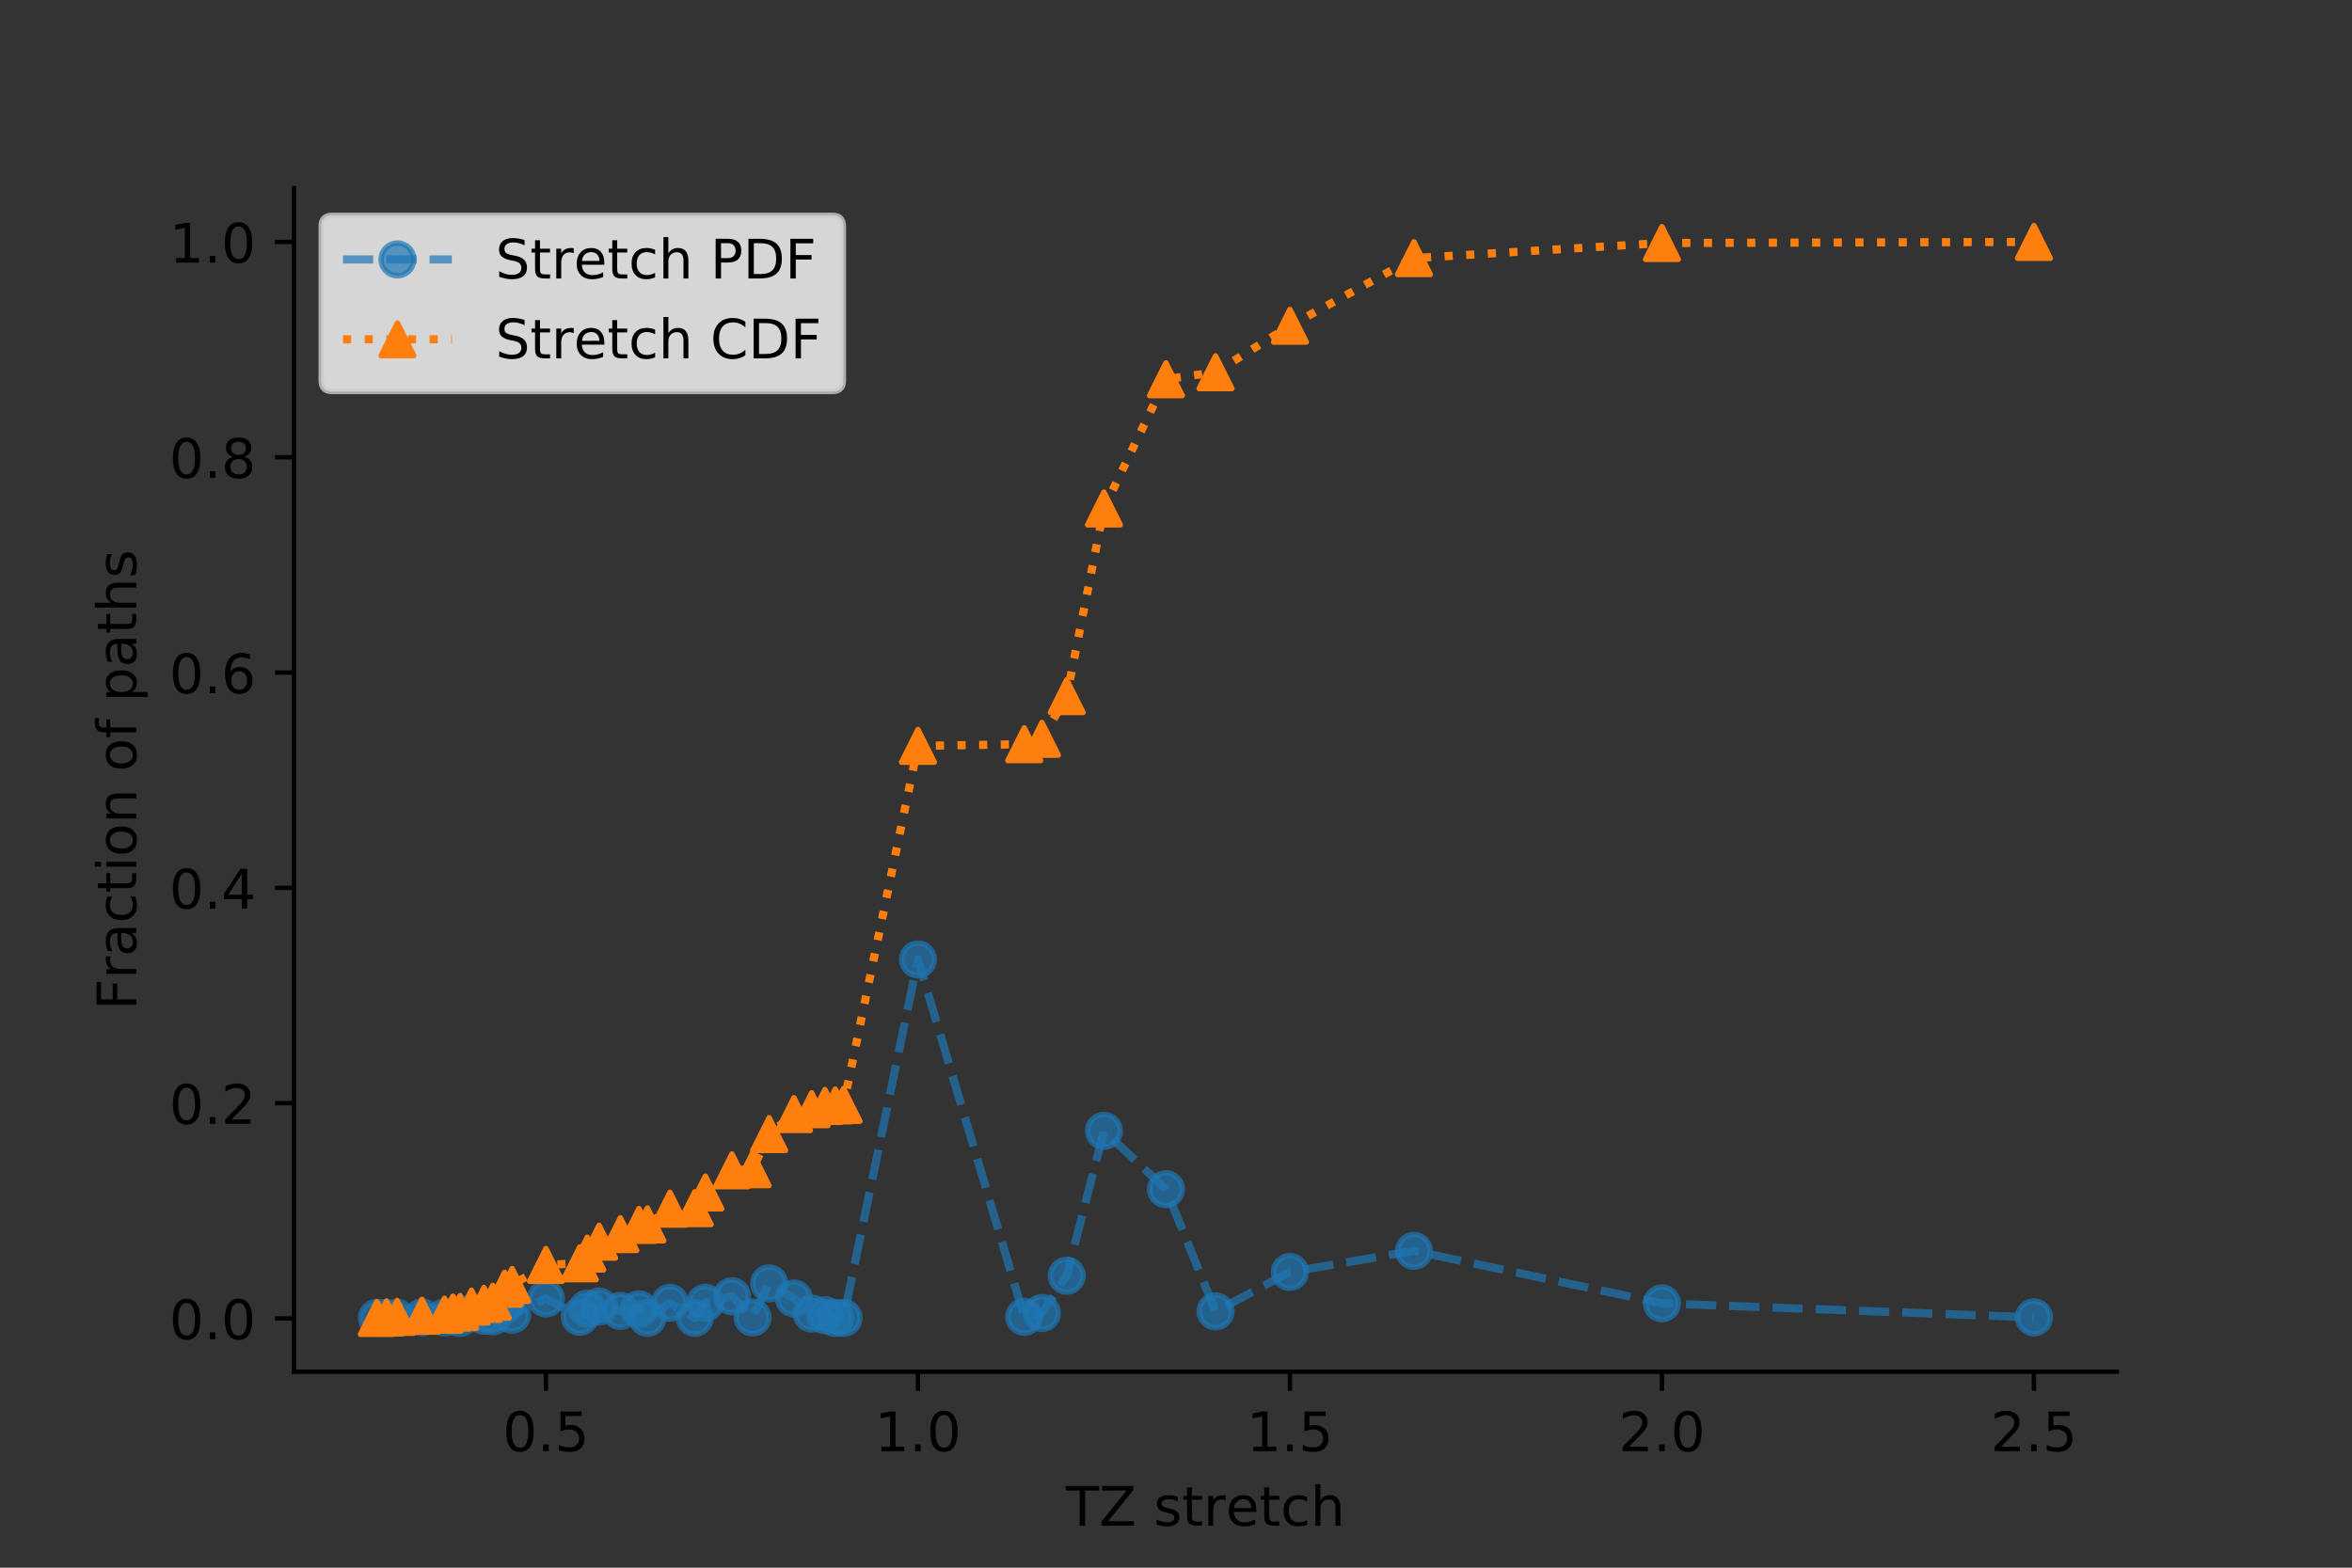 <?xml version="1.0" encoding="UTF-8" standalone="no"?>
<!-- Created with matplotlib (https://matplotlib.org/) -->

<svg
   xmlns:dc="http://purl.org/dc/elements/1.1/"
   xmlns:cc="http://creativecommons.org/ns#"
   xmlns:rdf="http://www.w3.org/1999/02/22-rdf-syntax-ns#"
   xmlns:svg="http://www.w3.org/2000/svg"
   xmlns="http://www.w3.org/2000/svg"
   xmlns:xlink="http://www.w3.org/1999/xlink"
   xmlns:sodipodi="http://sodipodi.sourceforge.net/DTD/sodipodi-0.dtd"
   xmlns:inkscape="http://www.inkscape.org/namespaces/inkscape"
   height="288pt"
   version="1.1"
   viewBox="0 0 432 288"
   width="432pt"
   id="svg556"
   sodipodi:docname="static_stretch_distr.svg"
   inkscape:version="0.92.4 (5da689c313, 2019-01-14)"
   inkscape:export-filename="C:\Users\Matteo\OneDrive\Documents\School\University\EPFL\Courses\CS\Research\Internet\Presentations\img\static_stretch_distr.png"
   inkscape:export-xdpi="96"
   inkscape:export-ydpi="96">
  <rect x="0" y="0" width="432" height="288" fill="#333333" stroke="none"/>
  <sodipodi:namedview
     pagecolor="#ffffff"
     bordercolor="#666666"
     borderopacity="1"
     objecttolerance="10"
     gridtolerance="10"
     guidetolerance="10"
     inkscape:pageopacity="0"
     inkscape:pageshadow="2"
     inkscape:window-width="2400"
     inkscape:window-height="1271"
     id="namedview558"
     showgrid="false"
     inkscape:zoom="2.4583333"
     inkscape:cx="226.04731"
     inkscape:cy="175.05839"
     inkscape:window-x="-9"
     inkscape:window-y="-3"
     inkscape:window-maximized="1"
     inkscape:current-layer="svg556" />
  <defs
     id="defs4">
    <style
       type="text/css"
       id="style2">
*{stroke-linecap:butt;stroke-linejoin:round;}
  </style>
  </defs>
  <g
     id="matplotlib.axis_1"
     style="stroke-linecap:butt;stroke-linejoin:round">
    <g
       id="xtick_1"
       style="stroke-linecap:butt;stroke-linejoin:round">
      <g
         id="line2d_1"
         style="stroke-linecap:butt;stroke-linejoin:round">
        <defs
           id="defs13">
          <path
             d="M 0,0 V 3.5"
             id="me898423bac"
             style="stroke:#000000;stroke-width:0.8;stroke-linecap:butt;stroke-linejoin:round"
             inkscape:connector-curvature="0" />
        </defs>
        <g
           id="g17"
           style="stroke-linecap:butt;stroke-linejoin:round">
          <use
             style="stroke:#000000;stroke-width:0.8;stroke-linecap:butt;stroke-linejoin:round"
             x="100.276"
             xlink:href="#me898423bac"
             y="252"
             id="use15"
             width="100%"
             height="100%" />
        </g>
      </g>
      <g
         id="text_1"
         style="stroke-linecap:butt;stroke-linejoin:round">
        <!-- 0.5 -->
        <defs
           id="defs23">
          <path
             d="m 31.781,66.406 q -7.609,0 -11.453,-7.5 Q 16.5,51.422 16.5,36.375 q 0,-14.984 3.828,-22.484 3.844,-7.5 11.453,-7.5 7.672,0 11.5,7.5 3.844,7.5 3.844,22.484 0,15.047 -3.844,22.531 -3.828,7.5 -11.5,7.5 z m 0,7.812 q 12.266,0 18.734,-9.703 6.469,-9.688 6.469,-28.141 0,-18.406 -6.469,-28.109 -6.469,-9.688 -18.734,-9.688 -12.25,0 -18.719,9.688 Q 6.594,17.969 6.594,36.375 q 0,18.453 6.469,28.141 6.469,9.703 18.719,9.703 z"
             id="DejaVuSans-48"
             inkscape:connector-curvature="0"
             style="stroke-linecap:butt;stroke-linejoin:round" />
          <path
             d="M 10.688,12.406 H 21 V 0 H 10.688 Z"
             id="DejaVuSans-46"
             inkscape:connector-curvature="0"
             style="stroke-linecap:butt;stroke-linejoin:round" />
          <path
             d="m 10.797,72.906 h 38.719 v -8.312 h -29.688 V 46.734 q 2.141,0.734 4.281,1.094 2.156,0.359 4.312,0.359 Q 40.625,48.188 47.75,41.5 54.891,34.812 54.891,23.391 54.891,11.625 47.562,5.094 40.234,-1.422 26.906,-1.422 q -4.594,0 -9.359,0.781 -4.75,0.781 -9.828,2.344 V 11.625 q 4.391,-2.391 9.078,-3.562 4.688,-1.172 9.906,-1.172 8.453,0 13.375,4.438 4.938,4.438 4.938,12.062 0,7.609 -4.938,12.047 -4.922,4.453 -13.375,4.453 -3.953,0 -7.891,-0.875 -3.922,-0.875 -8.016,-2.734 z"
             id="DejaVuSans-53"
             inkscape:connector-curvature="0"
             style="stroke-linecap:butt;stroke-linejoin:round" />
        </defs>
        <g
           transform="matrix(0.1,0,0,-0.1,92.324,266.598)"
           id="g31"
           style="stroke-linecap:butt;stroke-linejoin:round">
          <use
             xlink:href="#DejaVuSans-48"
             id="use25"
             style="stroke-linecap:butt;stroke-linejoin:round"
             x="0"
             y="0"
             width="100%"
             height="100%" />
          <use
             x="63.623"
             xlink:href="#DejaVuSans-46"
             id="use27"
             style="stroke-linecap:butt;stroke-linejoin:round"
             y="0"
             width="100%"
             height="100%" />
          <use
             x="95.41"
             xlink:href="#DejaVuSans-53"
             id="use29"
             style="stroke-linecap:butt;stroke-linejoin:round"
             y="0"
             width="100%"
             height="100%" />
        </g>
      </g>
    </g>
    <g
       id="xtick_2"
       style="stroke-linecap:butt;stroke-linejoin:round">
      <g
         id="line2d_2"
         style="stroke-linecap:butt;stroke-linejoin:round">
        <g
           id="g37"
           style="stroke-linecap:butt;stroke-linejoin:round">
          <use
             style="stroke:#000000;stroke-width:0.8;stroke-linecap:butt;stroke-linejoin:round"
             x="168.602"
             xlink:href="#me898423bac"
             y="252"
             id="use35"
             width="100%"
             height="100%" />
        </g>
      </g>
      <g
         id="text_2"
         style="stroke-linecap:butt;stroke-linejoin:round">
        <!-- 1.0 -->
        <defs
           id="defs41">
          <path
             d="m 12.406,8.297 h 16.109 v 55.625 L 10.984,60.406 v 8.984 l 17.438,3.516 H 38.281 V 8.297 H 54.391 V 0 H 12.406 Z"
             id="DejaVuSans-49"
             inkscape:connector-curvature="0"
             style="stroke-linecap:butt;stroke-linejoin:round" />
        </defs>
        <g
           transform="matrix(0.1,0,0,-0.1,160.651,266.598)"
           id="g49"
           style="stroke-linecap:butt;stroke-linejoin:round">
          <use
             xlink:href="#DejaVuSans-49"
             id="use43"
             style="stroke-linecap:butt;stroke-linejoin:round"
             x="0"
             y="0"
             width="100%"
             height="100%" />
          <use
             x="63.623"
             xlink:href="#DejaVuSans-46"
             id="use45"
             style="stroke-linecap:butt;stroke-linejoin:round"
             y="0"
             width="100%"
             height="100%" />
          <use
             x="95.41"
             xlink:href="#DejaVuSans-48"
             id="use47"
             style="stroke-linecap:butt;stroke-linejoin:round"
             y="0"
             width="100%"
             height="100%" />
        </g>
      </g>
    </g>
    <g
       id="xtick_3"
       style="stroke-linecap:butt;stroke-linejoin:round">
      <g
         id="line2d_3"
         style="stroke-linecap:butt;stroke-linejoin:round">
        <g
           id="g55"
           style="stroke-linecap:butt;stroke-linejoin:round">
          <use
             style="stroke:#000000;stroke-width:0.8;stroke-linecap:butt;stroke-linejoin:round"
             x="236.929"
             xlink:href="#me898423bac"
             y="252"
             id="use53"
             width="100%"
             height="100%" />
        </g>
      </g>
      <g
         id="text_3"
         style="stroke-linecap:butt;stroke-linejoin:round">
        <!-- 1.5 -->
        <g
           transform="matrix(0.1,0,0,-0.1,228.977,266.598)"
           id="g64"
           style="stroke-linecap:butt;stroke-linejoin:round">
          <use
             xlink:href="#DejaVuSans-49"
             id="use58"
             style="stroke-linecap:butt;stroke-linejoin:round"
             x="0"
             y="0"
             width="100%"
             height="100%" />
          <use
             x="63.623"
             xlink:href="#DejaVuSans-46"
             id="use60"
             style="stroke-linecap:butt;stroke-linejoin:round"
             y="0"
             width="100%"
             height="100%" />
          <use
             x="95.41"
             xlink:href="#DejaVuSans-53"
             id="use62"
             style="stroke-linecap:butt;stroke-linejoin:round"
             y="0"
             width="100%"
             height="100%" />
        </g>
      </g>
    </g>
    <g
       id="xtick_4"
       style="stroke-linecap:butt;stroke-linejoin:round">
      <g
         id="line2d_4"
         style="stroke-linecap:butt;stroke-linejoin:round">
        <g
           id="g70"
           style="stroke-linecap:butt;stroke-linejoin:round">
          <use
             style="stroke:#000000;stroke-width:0.8;stroke-linecap:butt;stroke-linejoin:round"
             x="305.255"
             xlink:href="#me898423bac"
             y="252"
             id="use68"
             width="100%"
             height="100%" />
        </g>
      </g>
      <g
         id="text_4"
         style="stroke-linecap:butt;stroke-linejoin:round">
        <!-- 2.0 -->
        <defs
           id="defs74">
          <path
             d="M 19.188,8.297 H 53.609 V 0 H 7.328 v 8.297 q 5.609,5.812 15.297,15.594 9.703,9.797 12.188,12.641 4.734,5.312 6.609,9 1.891,3.688 1.891,7.25 0,5.812 -4.078,9.469 -4.078,3.672 -10.625,3.672 -4.641,0 -9.797,-1.609 -5.141,-1.609 -11,-4.891 v 9.969 Q 13.766,71.781 18.938,73 q 5.188,1.219 9.484,1.219 11.328,0 18.062,-5.672 6.734,-5.656 6.734,-15.125 0,-4.5 -1.688,-8.531 Q 49.859,40.875 45.406,35.406 44.188,33.984 37.641,27.219 31.109,20.453 19.188,8.297 Z"
             id="DejaVuSans-50"
             inkscape:connector-curvature="0"
             style="stroke-linecap:butt;stroke-linejoin:round" />
        </defs>
        <g
           transform="matrix(0.1,0,0,-0.1,297.304,266.598)"
           id="g82"
           style="stroke-linecap:butt;stroke-linejoin:round">
          <use
             xlink:href="#DejaVuSans-50"
             id="use76"
             style="stroke-linecap:butt;stroke-linejoin:round"
             x="0"
             y="0"
             width="100%"
             height="100%" />
          <use
             x="63.623"
             xlink:href="#DejaVuSans-46"
             id="use78"
             style="stroke-linecap:butt;stroke-linejoin:round"
             y="0"
             width="100%"
             height="100%" />
          <use
             x="95.41"
             xlink:href="#DejaVuSans-48"
             id="use80"
             style="stroke-linecap:butt;stroke-linejoin:round"
             y="0"
             width="100%"
             height="100%" />
        </g>
      </g>
    </g>
    <g
       id="xtick_5"
       style="stroke-linecap:butt;stroke-linejoin:round">
      <g
         id="line2d_5"
         style="stroke-linecap:butt;stroke-linejoin:round">
        <g
           id="g88"
           style="stroke-linecap:butt;stroke-linejoin:round">
          <use
             style="stroke:#000000;stroke-width:0.8;stroke-linecap:butt;stroke-linejoin:round"
             x="373.582"
             xlink:href="#me898423bac"
             y="252"
             id="use86"
             width="100%"
             height="100%" />
        </g>
      </g>
      <g
         id="text_5"
         style="stroke-linecap:butt;stroke-linejoin:round">
        <!-- 2.5 -->
        <g
           transform="matrix(0.1,0,0,-0.1,365.63,266.598)"
           id="g97"
           style="stroke-linecap:butt;stroke-linejoin:round">
          <use
             xlink:href="#DejaVuSans-50"
             id="use91"
             style="stroke-linecap:butt;stroke-linejoin:round"
             x="0"
             y="0"
             width="100%"
             height="100%" />
          <use
             x="63.623"
             xlink:href="#DejaVuSans-46"
             id="use93"
             style="stroke-linecap:butt;stroke-linejoin:round"
             y="0"
             width="100%"
             height="100%" />
          <use
             x="95.41"
             xlink:href="#DejaVuSans-53"
             id="use95"
             style="stroke-linecap:butt;stroke-linejoin:round"
             y="0"
             width="100%"
             height="100%" />
        </g>
      </g>
    </g>
    <g
       id="text_6"
       style="stroke-linecap:butt;stroke-linejoin:round">
      <!-- TZ stretch -->
      <defs
         id="defs110">
        <path
           d="M -0.297,72.906 H 61.375 v -8.312 H 35.5 V 0 H 25.594 V 64.594 H -0.297 Z"
           id="DejaVuSans-84"
           inkscape:connector-curvature="0"
           style="stroke-linecap:butt;stroke-linejoin:round" />
        <path
           d="m 5.609,72.906 h 57.281 V 65.375 L 16.797,8.297 h 47.219 V 0 H 4.5 V 7.516 L 50.594,64.594 H 5.609 Z"
           id="DejaVuSans-90"
           inkscape:connector-curvature="0"
           style="stroke-linecap:butt;stroke-linejoin:round" />
        <path
           id="DejaVuSans-32"
           d=""
           inkscape:connector-curvature="0"
           style="stroke-linecap:butt;stroke-linejoin:round" />
        <path
           d="m 44.281,53.078 v -8.5 Q 40.484,46.531 36.375,47.5 q -4.094,0.984 -8.5,0.984 -6.688,0 -10.031,-2.047 Q 14.5,44.391 14.5,40.281 q 0,-3.125 2.391,-4.906 2.391,-1.781 9.625,-3.391 l 3.078,-0.688 Q 39.156,29.25 43.188,25.516 47.219,21.781 47.219,15.094 q 0,-7.625 -6.031,-12.078 -6.031,-4.438 -16.578,-4.438 -4.391,0 -9.156,0.859 Q 10.688,0.297 5.422,2 v 9.281 q 4.984,-2.594 9.812,-3.891 4.828,-1.281 9.578,-1.281 6.344,0 9.75,2.172 3.422,2.172 3.422,6.125 0,3.656 -2.469,5.609 -2.453,1.953 -10.812,3.766 l -3.125,0.734 q -8.344,1.75 -12.062,5.391 -3.703,3.641 -3.703,9.984 0,7.719 5.469,11.906 Q 16.75,56 26.812,56 q 4.969,0 9.359,-0.734 4.406,-0.719 8.109,-2.188 z"
           id="DejaVuSans-115"
           inkscape:connector-curvature="0"
           style="stroke-linecap:butt;stroke-linejoin:round" />
        <path
           d="M 18.312,70.219 V 54.688 h 18.5 v -6.984 h -18.5 v -29.688 q 0,-6.688 1.828,-8.594 1.828,-1.906 7.453,-1.906 H 36.812 V 0 H 27.594 Q 17.188,0 13.234,3.875 9.281,7.766 9.281,18.016 v 29.688 H 2.688 V 54.688 h 6.594 v 15.531 z"
           id="DejaVuSans-116"
           inkscape:connector-curvature="0"
           style="stroke-linecap:butt;stroke-linejoin:round" />
        <path
           d="m 41.109,46.297 q -1.516,0.875 -3.297,1.281 Q 36.031,48 33.891,48 26.266,48 22.188,43.047 18.109,38.094 18.109,28.812 V 0 h -9.031 v 54.688 h 9.031 v -8.5 q 2.844,4.984 7.375,7.391 Q 30.031,56 36.531,56 q 0.922,0 2.047,-0.125 1.125,-0.109 2.484,-0.359 z"
           id="DejaVuSans-114"
           inkscape:connector-curvature="0"
           style="stroke-linecap:butt;stroke-linejoin:round" />
        <path
           d="m 56.203,29.594 v -4.391 h -41.312 q 0.594,-9.281 5.594,-14.141 5,-4.859 13.938,-4.859 5.172,0 10.031,1.266 4.859,1.266 9.656,3.812 v -8.5 q -4.844,-2.047 -9.922,-3.125 -5.078,-1.078 -10.297,-1.078 -13.094,0 -20.734,7.609 -7.641,7.625 -7.641,20.625 0,13.422 7.25,21.297 Q 20.016,56 32.328,56 q 11.031,0 17.453,-7.109 6.422,-7.094 6.422,-19.297 z m -8.984,2.641 q -0.094,7.359 -4.125,11.75 -4.031,4.406 -10.672,4.406 -7.516,0 -12.031,-4.25 -4.516,-4.25 -5.203,-11.969 z"
           id="DejaVuSans-101"
           inkscape:connector-curvature="0"
           style="stroke-linecap:butt;stroke-linejoin:round" />
        <path
           d="M 48.781,52.594 V 44.188 q -3.812,2.109 -7.641,3.156 -3.828,1.047 -7.734,1.047 -8.75,0 -13.594,-5.547 -4.828,-5.531 -4.828,-15.547 0,-10.016 4.828,-15.562 4.844,-5.531 13.594,-5.531 3.906,0 7.734,1.047 3.828,1.047 7.641,3.156 v -8.312 q -3.766,-1.75 -7.797,-2.625 -4.016,-0.891 -8.562,-0.891 -12.359,0 -19.641,7.766 -7.266,7.766 -7.266,20.953 0,13.375 7.344,21.031 Q 20.219,56 33.016,56 q 4.141,0 8.094,-0.859 3.953,-0.844 7.672,-2.547 z"
           id="DejaVuSans-99"
           inkscape:connector-curvature="0"
           style="stroke-linecap:butt;stroke-linejoin:round" />
        <path
           d="M 54.891,33.016 V 0 H 45.906 v 32.719 q 0,7.766 -3.031,11.609 -3.031,3.859 -9.078,3.859 -7.281,0 -11.484,-4.641 -4.203,-4.625 -4.203,-12.641 V 0 h -9.031 v 75.984 h 9.031 V 46.188 q 3.234,4.938 7.594,7.375 4.375,2.438 10.094,2.438 9.422,0 14.25,-5.828 4.844,-5.828 4.844,-17.156 z"
           id="DejaVuSans-104"
           inkscape:connector-curvature="0"
           style="stroke-linecap:butt;stroke-linejoin:round" />
      </defs>
      <g
         transform="matrix(0.1,0,0,-0.1,195.759,280.277)"
         id="g132"
         style="stroke-linecap:butt;stroke-linejoin:round">
        <use
           xlink:href="#DejaVuSans-84"
           id="use112"
           style="stroke-linecap:butt;stroke-linejoin:round"
           x="0"
           y="0"
           width="100%"
           height="100%" />
        <use
           x="61.084"
           xlink:href="#DejaVuSans-90"
           id="use114"
           style="stroke-linecap:butt;stroke-linejoin:round"
           y="0"
           width="100%"
           height="100%" />
        <use
           x="129.59"
           xlink:href="#DejaVuSans-32"
           id="use116"
           style="stroke-linecap:butt;stroke-linejoin:round"
           y="0"
           width="100%"
           height="100%" />
        <use
           x="161.377"
           xlink:href="#DejaVuSans-115"
           id="use118"
           style="stroke-linecap:butt;stroke-linejoin:round"
           y="0"
           width="100%"
           height="100%" />
        <use
           x="213.477"
           xlink:href="#DejaVuSans-116"
           id="use120"
           style="stroke-linecap:butt;stroke-linejoin:round"
           y="0"
           width="100%"
           height="100%" />
        <use
           x="252.686"
           xlink:href="#DejaVuSans-114"
           id="use122"
           style="stroke-linecap:butt;stroke-linejoin:round"
           y="0"
           width="100%"
           height="100%" />
        <use
           x="293.768"
           xlink:href="#DejaVuSans-101"
           id="use124"
           style="stroke-linecap:butt;stroke-linejoin:round"
           y="0"
           width="100%"
           height="100%" />
        <use
           x="355.291"
           xlink:href="#DejaVuSans-116"
           id="use126"
           style="stroke-linecap:butt;stroke-linejoin:round"
           y="0"
           width="100%"
           height="100%" />
        <use
           x="394.5"
           xlink:href="#DejaVuSans-99"
           id="use128"
           style="stroke-linecap:butt;stroke-linejoin:round"
           y="0"
           width="100%"
           height="100%" />
        <use
           x="449.48"
           xlink:href="#DejaVuSans-104"
           id="use130"
           style="stroke-linecap:butt;stroke-linejoin:round"
           y="0"
           width="100%"
           height="100%" />
      </g>
    </g>
  </g>
  <g
     id="matplotlib.axis_2"
     style="stroke-linecap:butt;stroke-linejoin:round">
    <g
       id="ytick_1"
       style="stroke-linecap:butt;stroke-linejoin:round">
      <g
         id="line2d_6"
         style="stroke-linecap:butt;stroke-linejoin:round">
        <defs
           id="defs137">
          <path
             d="M 0,0 H -3.5"
             id="mf076f96fc9"
             style="stroke:#000000;stroke-width:0.8;stroke-linecap:butt;stroke-linejoin:round"
             inkscape:connector-curvature="0" />
        </defs>
        <g
           id="g141"
           style="stroke-linecap:butt;stroke-linejoin:round">
          <use
             style="stroke:#000000;stroke-width:0.8;stroke-linecap:butt;stroke-linejoin:round"
             x="54"
             xlink:href="#mf076f96fc9"
             y="242.216"
             id="use139"
             width="100%"
             height="100%" />
        </g>
      </g>
      <g
         id="text_7"
         style="stroke-linecap:butt;stroke-linejoin:round">
        <!-- 0.0 -->
        <g
           transform="matrix(0.1,0,0,-0.1,31.097,246.015)"
           id="g150"
           style="stroke-linecap:butt;stroke-linejoin:round">
          <use
             xlink:href="#DejaVuSans-48"
             id="use144"
             style="stroke-linecap:butt;stroke-linejoin:round"
             x="0"
             y="0"
             width="100%"
             height="100%" />
          <use
             x="63.623"
             xlink:href="#DejaVuSans-46"
             id="use146"
             style="stroke-linecap:butt;stroke-linejoin:round"
             y="0"
             width="100%"
             height="100%" />
          <use
             x="95.41"
             xlink:href="#DejaVuSans-48"
             id="use148"
             style="stroke-linecap:butt;stroke-linejoin:round"
             y="0"
             width="100%"
             height="100%" />
        </g>
      </g>
    </g>
    <g
       id="ytick_2"
       style="stroke-linecap:butt;stroke-linejoin:round">
      <g
         id="line2d_7"
         style="stroke-linecap:butt;stroke-linejoin:round">
        <g
           id="g156"
           style="stroke-linecap:butt;stroke-linejoin:round">
          <use
             style="stroke:#000000;stroke-width:0.8;stroke-linecap:butt;stroke-linejoin:round"
             x="54"
             xlink:href="#mf076f96fc9"
             y="202.661"
             id="use154"
             width="100%"
             height="100%" />
        </g>
      </g>
      <g
         id="text_8"
         style="stroke-linecap:butt;stroke-linejoin:round">
        <!-- 0.2 -->
        <g
           transform="matrix(0.1,0,0,-0.1,31.097,206.46)"
           id="g165"
           style="stroke-linecap:butt;stroke-linejoin:round">
          <use
             xlink:href="#DejaVuSans-48"
             id="use159"
             style="stroke-linecap:butt;stroke-linejoin:round"
             x="0"
             y="0"
             width="100%"
             height="100%" />
          <use
             x="63.623"
             xlink:href="#DejaVuSans-46"
             id="use161"
             style="stroke-linecap:butt;stroke-linejoin:round"
             y="0"
             width="100%"
             height="100%" />
          <use
             x="95.41"
             xlink:href="#DejaVuSans-50"
             id="use163"
             style="stroke-linecap:butt;stroke-linejoin:round"
             y="0"
             width="100%"
             height="100%" />
        </g>
      </g>
    </g>
    <g
       id="ytick_3"
       style="stroke-linecap:butt;stroke-linejoin:round">
      <g
         id="line2d_8"
         style="stroke-linecap:butt;stroke-linejoin:round">
        <g
           id="g171"
           style="stroke-linecap:butt;stroke-linejoin:round">
          <use
             style="stroke:#000000;stroke-width:0.8;stroke-linecap:butt;stroke-linejoin:round"
             x="54"
             xlink:href="#mf076f96fc9"
             y="163.107"
             id="use169"
             width="100%"
             height="100%" />
        </g>
      </g>
      <g
         id="text_9"
         style="stroke-linecap:butt;stroke-linejoin:round">
        <!-- 0.4 -->
        <defs
           id="defs175">
          <path
             d="M 37.797,64.312 12.891,25.391 h 24.906 z m -2.594,8.594 h 12.406 V 25.391 h 10.406 V 17.188 H 47.609 V 0 h -9.812 V 17.188 H 4.891 v 9.516 z"
             id="DejaVuSans-52"
             inkscape:connector-curvature="0"
             style="stroke-linecap:butt;stroke-linejoin:round" />
        </defs>
        <g
           transform="matrix(0.1,0,0,-0.1,31.097,166.906)"
           id="g183"
           style="stroke-linecap:butt;stroke-linejoin:round">
          <use
             xlink:href="#DejaVuSans-48"
             id="use177"
             style="stroke-linecap:butt;stroke-linejoin:round"
             x="0"
             y="0"
             width="100%"
             height="100%" />
          <use
             x="63.623"
             xlink:href="#DejaVuSans-46"
             id="use179"
             style="stroke-linecap:butt;stroke-linejoin:round"
             y="0"
             width="100%"
             height="100%" />
          <use
             x="95.41"
             xlink:href="#DejaVuSans-52"
             id="use181"
             style="stroke-linecap:butt;stroke-linejoin:round"
             y="0"
             width="100%"
             height="100%" />
        </g>
      </g>
    </g>
    <g
       id="ytick_4"
       style="stroke-linecap:butt;stroke-linejoin:round">
      <g
         id="line2d_9"
         style="stroke-linecap:butt;stroke-linejoin:round">
        <g
           id="g189"
           style="stroke-linecap:butt;stroke-linejoin:round">
          <use
             style="stroke:#000000;stroke-width:0.8;stroke-linecap:butt;stroke-linejoin:round"
             x="54"
             xlink:href="#mf076f96fc9"
             y="123.552"
             id="use187"
             width="100%"
             height="100%" />
        </g>
      </g>
      <g
         id="text_10"
         style="stroke-linecap:butt;stroke-linejoin:round">
        <!-- 0.6 -->
        <defs
           id="defs193">
          <path
             d="m 33.016,40.375 q -6.641,0 -10.531,-4.547 -3.875,-4.531 -3.875,-12.438 0,-7.859 3.875,-12.438 3.891,-4.562 10.531,-4.562 6.641,0 10.516,4.562 3.875,4.578 3.875,12.438 0,7.906 -3.875,12.438 Q 39.656,40.375 33.016,40.375 Z M 52.594,71.297 V 62.312 q -3.719,1.75 -7.5,2.672 -3.781,0.938 -7.5,0.938 -9.766,0 -14.922,-6.594 -5.141,-6.594 -5.875,-19.922 2.875,4.25 7.219,6.516 4.359,2.266 9.578,2.266 10.984,0 17.359,-6.672 6.375,-6.656 6.375,-18.125 0,-11.234 -6.641,-18.031 -6.641,-6.781 -17.672,-6.781 -12.656,0 -19.344,9.688 -6.688,9.703 -6.688,28.109 0,17.281 8.203,27.562 8.203,10.281 22.016,10.281 3.719,0 7.5,-0.734 3.781,-0.734 7.891,-2.188 z"
             id="DejaVuSans-54"
             inkscape:connector-curvature="0"
             style="stroke-linecap:butt;stroke-linejoin:round" />
        </defs>
        <g
           transform="matrix(0.1,0,0,-0.1,31.097,127.352)"
           id="g201"
           style="stroke-linecap:butt;stroke-linejoin:round">
          <use
             xlink:href="#DejaVuSans-48"
             id="use195"
             style="stroke-linecap:butt;stroke-linejoin:round"
             x="0"
             y="0"
             width="100%"
             height="100%" />
          <use
             x="63.623"
             xlink:href="#DejaVuSans-46"
             id="use197"
             style="stroke-linecap:butt;stroke-linejoin:round"
             y="0"
             width="100%"
             height="100%" />
          <use
             x="95.41"
             xlink:href="#DejaVuSans-54"
             id="use199"
             style="stroke-linecap:butt;stroke-linejoin:round"
             y="0"
             width="100%"
             height="100%" />
        </g>
      </g>
    </g>
    <g
       id="ytick_5"
       style="stroke-linecap:butt;stroke-linejoin:round">
      <g
         id="line2d_10"
         style="stroke-linecap:butt;stroke-linejoin:round">
        <g
           id="g207"
           style="stroke-linecap:butt;stroke-linejoin:round">
          <use
             style="stroke:#000000;stroke-width:0.8;stroke-linecap:butt;stroke-linejoin:round"
             x="54"
             xlink:href="#mf076f96fc9"
             y="83.998"
             id="use205"
             width="100%"
             height="100%" />
        </g>
      </g>
      <g
         id="text_11"
         style="stroke-linecap:butt;stroke-linejoin:round">
        <!-- 0.8 -->
        <defs
           id="defs211">
          <path
             d="m 31.781,34.625 q -7.031,0 -11.062,-3.766 -4.016,-3.766 -4.016,-10.344 0,-6.594 4.016,-10.359 4.031,-3.766 11.062,-3.766 7.031,0 11.078,3.781 4.062,3.797 4.062,10.344 0,6.578 -4.031,10.344 Q 38.875,34.625 31.781,34.625 Z m -9.859,4.188 Q 15.578,40.375 12.031,44.719 8.5,49.078 8.5,55.328 q 0,8.734 6.219,13.812 6.234,5.078 17.062,5.078 10.891,0 17.094,-5.078 6.203,-5.078 6.203,-13.812 0,-6.25 -3.547,-10.609 Q 48,40.375 41.703,38.812 q 7.125,-1.656 11.094,-6.5 3.984,-4.828 3.984,-11.797 0,-10.609 -6.469,-16.281 -6.469,-5.656 -18.531,-5.656 -12.047,0 -18.531,5.656 -6.469,5.672 -6.469,16.281 0,6.969 4,11.797 4.016,4.844 11.141,6.5 z M 18.312,54.391 q 0,-5.656 3.531,-8.828 3.547,-3.172 9.938,-3.172 6.359,0 9.938,3.172 3.594,3.172 3.594,8.828 0,5.672 -3.594,8.844 -3.578,3.172 -9.938,3.172 -6.391,0 -9.938,-3.172 Q 18.312,60.062 18.312,54.391 Z"
             id="DejaVuSans-56"
             inkscape:connector-curvature="0"
             style="stroke-linecap:butt;stroke-linejoin:round" />
        </defs>
        <g
           transform="matrix(0.1,0,0,-0.1,31.097,87.797)"
           id="g219"
           style="stroke-linecap:butt;stroke-linejoin:round">
          <use
             xlink:href="#DejaVuSans-48"
             id="use213"
             style="stroke-linecap:butt;stroke-linejoin:round"
             x="0"
             y="0"
             width="100%"
             height="100%" />
          <use
             x="63.623"
             xlink:href="#DejaVuSans-46"
             id="use215"
             style="stroke-linecap:butt;stroke-linejoin:round"
             y="0"
             width="100%"
             height="100%" />
          <use
             x="95.41"
             xlink:href="#DejaVuSans-56"
             id="use217"
             style="stroke-linecap:butt;stroke-linejoin:round"
             y="0"
             width="100%"
             height="100%" />
        </g>
      </g>
    </g>
    <g
       id="ytick_6"
       style="stroke-linecap:butt;stroke-linejoin:round">
      <g
         id="line2d_11"
         style="stroke-linecap:butt;stroke-linejoin:round">
        <g
           id="g225"
           style="stroke-linecap:butt;stroke-linejoin:round">
          <use
             style="stroke:#000000;stroke-width:0.8;stroke-linecap:butt;stroke-linejoin:round"
             x="54"
             xlink:href="#mf076f96fc9"
             y="44.444"
             id="use223"
             width="100%"
             height="100%" />
        </g>
      </g>
      <g
         id="text_12"
         style="stroke-linecap:butt;stroke-linejoin:round">
        <!-- 1.0 -->
        <g
           transform="matrix(0.1,0,0,-0.1,31.097,48.243)"
           id="g234"
           style="stroke-linecap:butt;stroke-linejoin:round">
          <use
             xlink:href="#DejaVuSans-49"
             id="use228"
             style="stroke-linecap:butt;stroke-linejoin:round"
             x="0"
             y="0"
             width="100%"
             height="100%" />
          <use
             x="63.623"
             xlink:href="#DejaVuSans-46"
             id="use230"
             style="stroke-linecap:butt;stroke-linejoin:round"
             y="0"
             width="100%"
             height="100%" />
          <use
             x="95.41"
             xlink:href="#DejaVuSans-48"
             id="use232"
             style="stroke-linecap:butt;stroke-linejoin:round"
             y="0"
             width="100%"
             height="100%" />
        </g>
      </g>
    </g>
    <g
       id="text_13"
       style="stroke-linecap:butt;stroke-linejoin:round">
      <!-- Fraction of paths -->
      <defs
         id="defs245">
        <path
           d="m 9.812,72.906 h 41.891 v -8.312 H 19.672 V 43.109 h 28.906 V 34.812 H 19.672 V 0 H 9.812 Z"
           id="DejaVuSans-70"
           inkscape:connector-curvature="0"
           style="stroke-linecap:butt;stroke-linejoin:round" />
        <path
           d="m 34.281,27.484 q -10.891,0 -15.094,-2.484 -4.203,-2.484 -4.203,-8.5 0,-4.781 3.156,-7.594 3.156,-2.797 8.562,-2.797 7.484,0 12,5.297 4.516,5.297 4.516,14.078 v 2 z m 17.922,3.719 V 0 H 43.219 v 8.297 q -3.078,-4.969 -7.672,-7.344 -4.594,-2.375 -11.234,-2.375 -8.391,0 -13.359,4.719 Q 6,8.016 6,15.922 q 0,9.219 6.172,13.906 6.188,4.688 18.438,4.688 H 43.219 v 0.891 q 0,6.203 -4.078,9.594 -4.078,3.391 -11.453,3.391 -4.688,0 -9.141,-1.125 -4.438,-1.125 -8.531,-3.375 v 8.312 q 4.922,1.906 9.562,2.844 Q 24.219,56 28.609,56 q 11.875,0 17.734,-6.156 5.859,-6.141 5.859,-18.641 z"
           id="DejaVuSans-97"
           inkscape:connector-curvature="0"
           style="stroke-linecap:butt;stroke-linejoin:round" />
        <path
           d="M 9.422,54.688 H 18.406 V 0 H 9.422 Z m 0,21.297 H 18.406 V 64.594 H 9.422 Z"
           id="DejaVuSans-105"
           inkscape:connector-curvature="0"
           style="stroke-linecap:butt;stroke-linejoin:round" />
        <path
           d="m 30.609,48.391 q -7.219,0 -11.422,-5.641 -4.203,-5.641 -4.203,-15.453 0,-9.812 4.172,-15.453 4.188,-5.641 11.453,-5.641 7.188,0 11.375,5.656 4.203,5.672 4.203,15.438 0,9.719 -4.203,15.406 -4.188,5.688 -11.375,5.688 z m 0,7.609 q 11.719,0 18.406,-7.625 6.703,-7.609 6.703,-21.078 0,-13.422 -6.703,-21.078 -6.688,-7.641 -18.406,-7.641 -11.766,0 -18.438,7.641 -6.656,7.656 -6.656,21.078 0,13.469 6.656,21.078 Q 18.844,56 30.609,56 Z"
           id="DejaVuSans-111"
           inkscape:connector-curvature="0"
           style="stroke-linecap:butt;stroke-linejoin:round" />
        <path
           d="M 54.891,33.016 V 0 H 45.906 v 32.719 q 0,7.766 -3.031,11.609 -3.031,3.859 -9.078,3.859 -7.281,0 -11.484,-4.641 -4.203,-4.625 -4.203,-12.641 V 0 h -9.031 v 54.688 h 9.031 v -8.5 q 3.234,4.938 7.594,7.375 4.375,2.438 10.094,2.438 9.422,0 14.25,-5.828 4.844,-5.828 4.844,-17.156 z"
           id="DejaVuSans-110"
           inkscape:connector-curvature="0"
           style="stroke-linecap:butt;stroke-linejoin:round" />
        <path
           d="M 37.109,75.984 V 68.5 h -8.594 q -4.828,0 -6.719,-1.953 -1.875,-1.953 -1.875,-7.031 V 54.688 H 34.719 V 47.703 H 19.922 V 0 h -9.031 V 47.703 H 2.297 V 54.688 h 8.594 V 58.5 q 0,9.125 4.25,13.297 4.25,4.188 13.469,4.188 z"
           id="DejaVuSans-102"
           inkscape:connector-curvature="0"
           style="stroke-linecap:butt;stroke-linejoin:round" />
        <path
           d="m 18.109,8.203 v -29 H 9.078 V 54.688 h 9.031 v -8.297 q 2.844,4.875 7.156,7.234 Q 29.594,56 35.594,56 q 9.969,0 16.188,-7.906 6.234,-7.906 6.234,-20.797 0,-12.891 -6.234,-20.812 -6.219,-7.906 -16.188,-7.906 -6,0 -10.328,2.375 -4.312,2.375 -7.156,7.25 z M 48.688,27.297 q 0,9.906 -4.078,15.547 -4.078,5.641 -11.203,5.641 -7.141,0 -11.219,-5.641 -4.078,-5.641 -4.078,-15.547 0,-9.906 4.078,-15.547 4.078,-5.641 11.219,-5.641 7.125,0 11.203,5.641 4.078,5.641 4.078,15.547 z"
           id="DejaVuSans-112"
           inkscape:connector-curvature="0"
           style="stroke-linecap:butt;stroke-linejoin:round" />
      </defs>
      <g
         transform="matrix(0,-0.1,-0.1,0,25.017,185.566)"
         id="g281"
         style="stroke-linecap:butt;stroke-linejoin:round">
        <use
           xlink:href="#DejaVuSans-70"
           id="use247"
           style="stroke-linecap:butt;stroke-linejoin:round"
           x="0"
           y="0"
           width="100%"
           height="100%" />
        <use
           x="57.41"
           xlink:href="#DejaVuSans-114"
           id="use249"
           style="stroke-linecap:butt;stroke-linejoin:round"
           y="0"
           width="100%"
           height="100%" />
        <use
           x="98.523"
           xlink:href="#DejaVuSans-97"
           id="use251"
           style="stroke-linecap:butt;stroke-linejoin:round"
           y="0"
           width="100%"
           height="100%" />
        <use
           x="159.803"
           xlink:href="#DejaVuSans-99"
           id="use253"
           style="stroke-linecap:butt;stroke-linejoin:round"
           y="0"
           width="100%"
           height="100%" />
        <use
           x="214.783"
           xlink:href="#DejaVuSans-116"
           id="use255"
           style="stroke-linecap:butt;stroke-linejoin:round"
           y="0"
           width="100%"
           height="100%" />
        <use
           x="253.992"
           xlink:href="#DejaVuSans-105"
           id="use257"
           style="stroke-linecap:butt;stroke-linejoin:round"
           y="0"
           width="100%"
           height="100%" />
        <use
           x="281.775"
           xlink:href="#DejaVuSans-111"
           id="use259"
           style="stroke-linecap:butt;stroke-linejoin:round"
           y="0"
           width="100%"
           height="100%" />
        <use
           x="342.957"
           xlink:href="#DejaVuSans-110"
           id="use261"
           style="stroke-linecap:butt;stroke-linejoin:round"
           y="0"
           width="100%"
           height="100%" />
        <use
           x="406.336"
           xlink:href="#DejaVuSans-32"
           id="use263"
           style="stroke-linecap:butt;stroke-linejoin:round"
           y="0"
           width="100%"
           height="100%" />
        <use
           x="438.123"
           xlink:href="#DejaVuSans-111"
           id="use265"
           style="stroke-linecap:butt;stroke-linejoin:round"
           y="0"
           width="100%"
           height="100%" />
        <use
           x="499.305"
           xlink:href="#DejaVuSans-102"
           id="use267"
           style="stroke-linecap:butt;stroke-linejoin:round"
           y="0"
           width="100%"
           height="100%" />
        <use
           x="534.51"
           xlink:href="#DejaVuSans-32"
           id="use269"
           style="stroke-linecap:butt;stroke-linejoin:round"
           y="0"
           width="100%"
           height="100%" />
        <use
           x="566.297"
           xlink:href="#DejaVuSans-112"
           id="use271"
           style="stroke-linecap:butt;stroke-linejoin:round"
           y="0"
           width="100%"
           height="100%" />
        <use
           x="629.773"
           xlink:href="#DejaVuSans-97"
           id="use273"
           style="stroke-linecap:butt;stroke-linejoin:round"
           y="0"
           width="100%"
           height="100%" />
        <use
           x="691.053"
           xlink:href="#DejaVuSans-116"
           id="use275"
           style="stroke-linecap:butt;stroke-linejoin:round"
           y="0"
           width="100%"
           height="100%" />
        <use
           x="730.262"
           xlink:href="#DejaVuSans-104"
           id="use277"
           style="stroke-linecap:butt;stroke-linejoin:round"
           y="0"
           width="100%"
           height="100%" />
        <use
           x="793.641"
           xlink:href="#DejaVuSans-115"
           id="use279"
           style="stroke-linecap:butt;stroke-linejoin:round"
           y="0"
           width="100%"
           height="100%" />
      </g>
    </g>
  </g>
  <g
     id="line2d_12"
     style="stroke-linecap:butt;stroke-linejoin:round">
    <path
       clip-path="url(#pb06af458d6)"
       d="m 69.218,242.116 h 1.775 1.952 l 4.555,-0.099 h 4.141 l 1.553,-0.199 1.314,0.298 2.102,-0.894 2.278,0.497 1.627,0.099 2.169,-1.987 1.38,1.689 6.212,-2.98 6.212,3.377 1.38,-1.49 2.169,-0.397 3.904,0.795 3.416,-0.298 1.553,1.589 4.141,-2.781 4.555,2.781 1.952,-2.781 4.88,-1.192 3.796,3.874 3.037,-6.258 4.555,2.781 3.254,2.781 2.44,0.298 1.898,0.497 h 1.518 l 13.665,-65.858 19.522,65.659 3.254,-0.695 4.555,-6.854 6.833,-26.621 11.388,10.728 9.11,22.449 13.665,-7.251 22.776,-3.874 45.551,9.635 68.327,2.583"
       style="fill:none;stroke:#1f77b4;stroke-width:1.5;stroke-linecap:butt;stroke-linejoin:round;stroke-dasharray:5.55, 2.4;stroke-dashoffset:0;stroke-opacity:0.7"
       id="path285"
       inkscape:connector-curvature="0" />
    <defs
       id="defs288">
      <path
         d="M 0,3 C 0.796,3 1.559,2.684 2.121,2.121 2.684,1.559 3,0.796 3,0 3,-0.796 2.684,-1.559 2.121,-2.121 1.559,-2.684 0.796,-3 0,-3 -0.796,-3 -1.559,-2.684 -2.121,-2.121 -2.684,-1.559 -3,-0.796 -3,0 -3,0.796 -2.684,1.559 -2.121,2.121 -1.559,2.684 -0.796,3 0,3 Z"
         id="mfc2311fdcc"
         style="stroke:#1f77b4;stroke-linecap:butt;stroke-linejoin:round;stroke-opacity:0.7"
         inkscape:connector-curvature="0" />
    </defs>
    <g
       clip-path="url(#pb06af458d6)"
       id="g372"
       style="stroke-linecap:butt;stroke-linejoin:round">
      <use
         style="fill:#1f77b4;fill-opacity:0.7;stroke:#1f77b4;stroke-linecap:butt;stroke-linejoin:round;stroke-opacity:0.7"
         x="69.218"
         xlink:href="#mfc2311fdcc"
         y="242.116"
         id="use290"
         width="100%"
         height="100%" />
      <use
         style="fill:#1f77b4;fill-opacity:0.7;stroke:#1f77b4;stroke-linecap:butt;stroke-linejoin:round;stroke-opacity:0.7"
         x="70.993"
         xlink:href="#mfc2311fdcc"
         y="242.116"
         id="use292"
         width="100%"
         height="100%" />
      <use
         style="fill:#1f77b4;fill-opacity:0.7;stroke:#1f77b4;stroke-linecap:butt;stroke-linejoin:round;stroke-opacity:0.7"
         x="72.945"
         xlink:href="#mfc2311fdcc"
         y="242.116"
         id="use294"
         width="100%"
         height="100%" />
      <use
         style="fill:#1f77b4;fill-opacity:0.7;stroke:#1f77b4;stroke-linecap:butt;stroke-linejoin:round;stroke-opacity:0.7"
         x="77.5"
         xlink:href="#mfc2311fdcc"
         y="242.017"
         id="use296"
         width="100%"
         height="100%" />
      <use
         style="fill:#1f77b4;fill-opacity:0.7;stroke:#1f77b4;stroke-linecap:butt;stroke-linejoin:round;stroke-opacity:0.7"
         x="81.641"
         xlink:href="#mfc2311fdcc"
         y="242.017"
         id="use298"
         width="100%"
         height="100%" />
      <use
         style="fill:#1f77b4;fill-opacity:0.7;stroke:#1f77b4;stroke-linecap:butt;stroke-linejoin:round;stroke-opacity:0.7"
         x="83.194"
         xlink:href="#mfc2311fdcc"
         y="241.818"
         id="use300"
         width="100%"
         height="100%" />
      <use
         style="fill:#1f77b4;fill-opacity:0.7;stroke:#1f77b4;stroke-linecap:butt;stroke-linejoin:round;stroke-opacity:0.7"
         x="84.508"
         xlink:href="#mfc2311fdcc"
         y="242.116"
         id="use302"
         width="100%"
         height="100%" />
      <use
         style="fill:#1f77b4;fill-opacity:0.7;stroke:#1f77b4;stroke-linecap:butt;stroke-linejoin:round;stroke-opacity:0.7"
         x="86.61"
         xlink:href="#mfc2311fdcc"
         y="241.222"
         id="use304"
         width="100%"
         height="100%" />
      <use
         style="fill:#1f77b4;fill-opacity:0.7;stroke:#1f77b4;stroke-linecap:butt;stroke-linejoin:round;stroke-opacity:0.7"
         x="88.888"
         xlink:href="#mfc2311fdcc"
         y="241.719"
         id="use306"
         width="100%"
         height="100%" />
      <use
         style="fill:#1f77b4;fill-opacity:0.7;stroke:#1f77b4;stroke-linecap:butt;stroke-linejoin:round;stroke-opacity:0.7"
         x="90.515"
         xlink:href="#mfc2311fdcc"
         y="241.818"
         id="use308"
         width="100%"
         height="100%" />
      <use
         style="fill:#1f77b4;fill-opacity:0.7;stroke:#1f77b4;stroke-linecap:butt;stroke-linejoin:round;stroke-opacity:0.7"
         x="92.684"
         xlink:href="#mfc2311fdcc"
         y="239.832"
         id="use310"
         width="100%"
         height="100%" />
      <use
         style="fill:#1f77b4;fill-opacity:0.7;stroke:#1f77b4;stroke-linecap:butt;stroke-linejoin:round;stroke-opacity:0.7"
         x="94.064"
         xlink:href="#mfc2311fdcc"
         y="241.52"
         id="use312"
         width="100%"
         height="100%" />
      <use
         style="fill:#1f77b4;fill-opacity:0.7;stroke:#1f77b4;stroke-linecap:butt;stroke-linejoin:round;stroke-opacity:0.7"
         x="100.276"
         xlink:href="#mfc2311fdcc"
         y="238.54"
         id="use314"
         width="100%"
         height="100%" />
      <use
         style="fill:#1f77b4;fill-opacity:0.7;stroke:#1f77b4;stroke-linecap:butt;stroke-linejoin:round;stroke-opacity:0.7"
         x="106.487"
         xlink:href="#mfc2311fdcc"
         y="241.918"
         id="use316"
         width="100%"
         height="100%" />
      <use
         style="fill:#1f77b4;fill-opacity:0.7;stroke:#1f77b4;stroke-linecap:butt;stroke-linejoin:round;stroke-opacity:0.7"
         x="107.868"
         xlink:href="#mfc2311fdcc"
         y="240.428"
         id="use318"
         width="100%"
         height="100%" />
      <use
         style="fill:#1f77b4;fill-opacity:0.7;stroke:#1f77b4;stroke-linecap:butt;stroke-linejoin:round;stroke-opacity:0.7"
         x="110.037"
         xlink:href="#mfc2311fdcc"
         y="240.03"
         id="use320"
         width="100%"
         height="100%" />
      <use
         style="fill:#1f77b4;fill-opacity:0.7;stroke:#1f77b4;stroke-linecap:butt;stroke-linejoin:round;stroke-opacity:0.7"
         x="113.941"
         xlink:href="#mfc2311fdcc"
         y="240.825"
         id="use322"
         width="100%"
         height="100%" />
      <use
         style="fill:#1f77b4;fill-opacity:0.7;stroke:#1f77b4;stroke-linecap:butt;stroke-linejoin:round;stroke-opacity:0.7"
         x="117.357"
         xlink:href="#mfc2311fdcc"
         y="240.527"
         id="use324"
         width="100%"
         height="100%" />
      <use
         style="fill:#1f77b4;fill-opacity:0.7;stroke:#1f77b4;stroke-linecap:butt;stroke-linejoin:round;stroke-opacity:0.7"
         x="118.91"
         xlink:href="#mfc2311fdcc"
         y="242.116"
         id="use326"
         width="100%"
         height="100%" />
      <use
         style="fill:#1f77b4;fill-opacity:0.7;stroke:#1f77b4;stroke-linecap:butt;stroke-linejoin:round;stroke-opacity:0.7"
         x="123.051"
         xlink:href="#mfc2311fdcc"
         y="239.335"
         id="use328"
         width="100%"
         height="100%" />
      <use
         style="fill:#1f77b4;fill-opacity:0.7;stroke:#1f77b4;stroke-linecap:butt;stroke-linejoin:round;stroke-opacity:0.7"
         x="127.606"
         xlink:href="#mfc2311fdcc"
         y="242.116"
         id="use330"
         width="100%"
         height="100%" />
      <use
         style="fill:#1f77b4;fill-opacity:0.7;stroke:#1f77b4;stroke-linecap:butt;stroke-linejoin:round;stroke-opacity:0.7"
         x="129.559"
         xlink:href="#mfc2311fdcc"
         y="239.335"
         id="use332"
         width="100%"
         height="100%" />
      <use
         style="fill:#1f77b4;fill-opacity:0.7;stroke:#1f77b4;stroke-linecap:butt;stroke-linejoin:round;stroke-opacity:0.7"
         x="134.439"
         xlink:href="#mfc2311fdcc"
         y="238.143"
         id="use334"
         width="100%"
         height="100%" />
      <use
         style="fill:#1f77b4;fill-opacity:0.7;stroke:#1f77b4;stroke-linecap:butt;stroke-linejoin:round;stroke-opacity:0.7"
         x="138.235"
         xlink:href="#mfc2311fdcc"
         y="242.017"
         id="use336"
         width="100%"
         height="100%" />
      <use
         style="fill:#1f77b4;fill-opacity:0.7;stroke:#1f77b4;stroke-linecap:butt;stroke-linejoin:round;stroke-opacity:0.7"
         x="141.272"
         xlink:href="#mfc2311fdcc"
         y="235.759"
         id="use338"
         width="100%"
         height="100%" />
      <use
         style="fill:#1f77b4;fill-opacity:0.7;stroke:#1f77b4;stroke-linecap:butt;stroke-linejoin:round;stroke-opacity:0.7"
         x="145.827"
         xlink:href="#mfc2311fdcc"
         y="238.54"
         id="use340"
         width="100%"
         height="100%" />
      <use
         style="fill:#1f77b4;fill-opacity:0.7;stroke:#1f77b4;stroke-linecap:butt;stroke-linejoin:round;stroke-opacity:0.7"
         x="149.08"
         xlink:href="#mfc2311fdcc"
         y="241.322"
         id="use342"
         width="100%"
         height="100%" />
      <use
         style="fill:#1f77b4;fill-opacity:0.7;stroke:#1f77b4;stroke-linecap:butt;stroke-linejoin:round;stroke-opacity:0.7"
         x="151.521"
         xlink:href="#mfc2311fdcc"
         y="241.62"
         id="use344"
         width="100%"
         height="100%" />
      <use
         style="fill:#1f77b4;fill-opacity:0.7;stroke:#1f77b4;stroke-linecap:butt;stroke-linejoin:round;stroke-opacity:0.7"
         x="153.419"
         xlink:href="#mfc2311fdcc"
         y="242.116"
         id="use346"
         width="100%"
         height="100%" />
      <use
         style="fill:#1f77b4;fill-opacity:0.7;stroke:#1f77b4;stroke-linecap:butt;stroke-linejoin:round;stroke-opacity:0.7"
         x="154.937"
         xlink:href="#mfc2311fdcc"
         y="242.116"
         id="use348"
         width="100%"
         height="100%" />
      <use
         style="fill:#1f77b4;fill-opacity:0.7;stroke:#1f77b4;stroke-linecap:butt;stroke-linejoin:round;stroke-opacity:0.7"
         x="168.602"
         xlink:href="#mfc2311fdcc"
         y="176.259"
         id="use350"
         width="100%"
         height="100%" />
      <use
         style="fill:#1f77b4;fill-opacity:0.7;stroke:#1f77b4;stroke-linecap:butt;stroke-linejoin:round;stroke-opacity:0.7"
         x="188.124"
         xlink:href="#mfc2311fdcc"
         y="241.918"
         id="use352"
         width="100%"
         height="100%" />
      <use
         style="fill:#1f77b4;fill-opacity:0.7;stroke:#1f77b4;stroke-linecap:butt;stroke-linejoin:round;stroke-opacity:0.7"
         x="191.378"
         xlink:href="#mfc2311fdcc"
         y="241.222"
         id="use354"
         width="100%"
         height="100%" />
      <use
         style="fill:#1f77b4;fill-opacity:0.7;stroke:#1f77b4;stroke-linecap:butt;stroke-linejoin:round;stroke-opacity:0.7"
         x="195.933"
         xlink:href="#mfc2311fdcc"
         y="234.368"
         id="use356"
         width="100%"
         height="100%" />
      <use
         style="fill:#1f77b4;fill-opacity:0.7;stroke:#1f77b4;stroke-linecap:butt;stroke-linejoin:round;stroke-opacity:0.7"
         x="202.765"
         xlink:href="#mfc2311fdcc"
         y="207.747"
         id="use358"
         width="100%"
         height="100%" />
      <use
         style="fill:#1f77b4;fill-opacity:0.7;stroke:#1f77b4;stroke-linecap:butt;stroke-linejoin:round;stroke-opacity:0.7"
         x="214.153"
         xlink:href="#mfc2311fdcc"
         y="218.475"
         id="use360"
         width="100%"
         height="100%" />
      <use
         style="fill:#1f77b4;fill-opacity:0.7;stroke:#1f77b4;stroke-linecap:butt;stroke-linejoin:round;stroke-opacity:0.7"
         x="223.263"
         xlink:href="#mfc2311fdcc"
         y="240.924"
         id="use362"
         width="100%"
         height="100%" />
      <use
         style="fill:#1f77b4;fill-opacity:0.7;stroke:#1f77b4;stroke-linecap:butt;stroke-linejoin:round;stroke-opacity:0.7"
         x="236.929"
         xlink:href="#mfc2311fdcc"
         y="233.673"
         id="use364"
         width="100%"
         height="100%" />
      <use
         style="fill:#1f77b4;fill-opacity:0.7;stroke:#1f77b4;stroke-linecap:butt;stroke-linejoin:round;stroke-opacity:0.7"
         x="259.704"
         xlink:href="#mfc2311fdcc"
         y="229.799"
         id="use366"
         width="100%"
         height="100%" />
      <use
         style="fill:#1f77b4;fill-opacity:0.7;stroke:#1f77b4;stroke-linecap:butt;stroke-linejoin:round;stroke-opacity:0.7"
         x="305.255"
         xlink:href="#mfc2311fdcc"
         y="239.434"
         id="use368"
         width="100%"
         height="100%" />
      <use
         style="fill:#1f77b4;fill-opacity:0.7;stroke:#1f77b4;stroke-linecap:butt;stroke-linejoin:round;stroke-opacity:0.7"
         x="373.582"
         xlink:href="#mfc2311fdcc"
         y="242.017"
         id="use370"
         width="100%"
         height="100%" />
    </g>
  </g>
  <g
     id="line2d_13"
     style="stroke-linecap:butt;stroke-linejoin:round">
    <path
       clip-path="url(#pb06af458d6)"
       d="m 69.218,242.116 1.775,-0.099 1.952,-0.099 4.555,-0.199 4.141,-0.199 1.553,-0.397 1.314,-0.099 2.102,-0.993 2.278,-0.497 1.627,-0.397 2.169,-2.384 1.38,-0.695 6.212,-3.675 6.212,-0.298 1.38,-1.788 2.169,-2.185 3.904,-1.391 3.416,-1.689 1.553,-0.099 4.141,-2.881 4.555,-0.099 1.952,-2.881 4.88,-4.073 3.796,-0.199 3.037,-6.457 4.555,-3.675 3.254,-0.894 2.44,-0.596 1.898,-0.099 1.518,-0.099 13.665,-65.957 19.522,-0.298 3.254,-0.993 4.555,-7.847 6.833,-34.469 11.388,-23.741 9.11,-1.291 13.665,-8.543 22.776,-12.417 45.551,-2.781 68.327,-0.199"
       style="fill:none;stroke:#ff7f0e;stroke-width:1.5;stroke-linecap:butt;stroke-linejoin:round;stroke-dasharray:1.5, 2.475;stroke-dashoffset:0"
       id="path375"
       inkscape:connector-curvature="0" />
    <defs
       id="defs378">
      <path
         d="M 0,-3 -3,3 H 3 Z"
         id="mbddb99cbfb"
         style="stroke:#ff7f0e;stroke-linecap:butt;stroke-linejoin:miter"
         inkscape:connector-curvature="0" />
    </defs>
    <g
       clip-path="url(#pb06af458d6)"
       id="g462"
       style="stroke-linecap:butt;stroke-linejoin:round">
      <use
         style="fill:#ff7f0e;stroke:#ff7f0e;stroke-linecap:butt;stroke-linejoin:miter"
         x="69.218"
         xlink:href="#mbddb99cbfb"
         y="242.116"
         id="use380"
         width="100%"
         height="100%" />
      <use
         style="fill:#ff7f0e;stroke:#ff7f0e;stroke-linecap:butt;stroke-linejoin:miter"
         x="70.993"
         xlink:href="#mbddb99cbfb"
         y="242.017"
         id="use382"
         width="100%"
         height="100%" />
      <use
         style="fill:#ff7f0e;stroke:#ff7f0e;stroke-linecap:butt;stroke-linejoin:miter"
         x="72.945"
         xlink:href="#mbddb99cbfb"
         y="241.918"
         id="use384"
         width="100%"
         height="100%" />
      <use
         style="fill:#ff7f0e;stroke:#ff7f0e;stroke-linecap:butt;stroke-linejoin:miter"
         x="77.5"
         xlink:href="#mbddb99cbfb"
         y="241.719"
         id="use386"
         width="100%"
         height="100%" />
      <use
         style="fill:#ff7f0e;stroke:#ff7f0e;stroke-linecap:butt;stroke-linejoin:miter"
         x="81.641"
         xlink:href="#mbddb99cbfb"
         y="241.52"
         id="use388"
         width="100%"
         height="100%" />
      <use
         style="fill:#ff7f0e;stroke:#ff7f0e;stroke-linecap:butt;stroke-linejoin:miter"
         x="83.194"
         xlink:href="#mbddb99cbfb"
         y="241.123"
         id="use390"
         width="100%"
         height="100%" />
      <use
         style="fill:#ff7f0e;stroke:#ff7f0e;stroke-linecap:butt;stroke-linejoin:miter"
         x="84.508"
         xlink:href="#mbddb99cbfb"
         y="241.024"
         id="use392"
         width="100%"
         height="100%" />
      <use
         style="fill:#ff7f0e;stroke:#ff7f0e;stroke-linecap:butt;stroke-linejoin:miter"
         x="86.61"
         xlink:href="#mbddb99cbfb"
         y="240.03"
         id="use394"
         width="100%"
         height="100%" />
      <use
         style="fill:#ff7f0e;stroke:#ff7f0e;stroke-linecap:butt;stroke-linejoin:miter"
         x="88.888"
         xlink:href="#mbddb99cbfb"
         y="239.534"
         id="use396"
         width="100%"
         height="100%" />
      <use
         style="fill:#ff7f0e;stroke:#ff7f0e;stroke-linecap:butt;stroke-linejoin:miter"
         x="90.515"
         xlink:href="#mbddb99cbfb"
         y="239.136"
         id="use398"
         width="100%"
         height="100%" />
      <use
         style="fill:#ff7f0e;stroke:#ff7f0e;stroke-linecap:butt;stroke-linejoin:miter"
         x="92.684"
         xlink:href="#mbddb99cbfb"
         y="236.752"
         id="use400"
         width="100%"
         height="100%" />
      <use
         style="fill:#ff7f0e;stroke:#ff7f0e;stroke-linecap:butt;stroke-linejoin:miter"
         x="94.064"
         xlink:href="#mbddb99cbfb"
         y="236.057"
         id="use402"
         width="100%"
         height="100%" />
      <use
         style="fill:#ff7f0e;stroke:#ff7f0e;stroke-linecap:butt;stroke-linejoin:miter"
         x="100.276"
         xlink:href="#mbddb99cbfb"
         y="232.382"
         id="use404"
         width="100%"
         height="100%" />
      <use
         style="fill:#ff7f0e;stroke:#ff7f0e;stroke-linecap:butt;stroke-linejoin:miter"
         x="106.487"
         xlink:href="#mbddb99cbfb"
         y="232.084"
         id="use406"
         width="100%"
         height="100%" />
      <use
         style="fill:#ff7f0e;stroke:#ff7f0e;stroke-linecap:butt;stroke-linejoin:miter"
         x="107.868"
         xlink:href="#mbddb99cbfb"
         y="230.296"
         id="use408"
         width="100%"
         height="100%" />
      <use
         style="fill:#ff7f0e;stroke:#ff7f0e;stroke-linecap:butt;stroke-linejoin:miter"
         x="110.037"
         xlink:href="#mbddb99cbfb"
         y="228.11"
         id="use410"
         width="100%"
         height="100%" />
      <use
         style="fill:#ff7f0e;stroke:#ff7f0e;stroke-linecap:butt;stroke-linejoin:miter"
         x="113.941"
         xlink:href="#mbddb99cbfb"
         y="226.72"
         id="use412"
         width="100%"
         height="100%" />
      <use
         style="fill:#ff7f0e;stroke:#ff7f0e;stroke-linecap:butt;stroke-linejoin:miter"
         x="117.357"
         xlink:href="#mbddb99cbfb"
         y="225.031"
         id="use414"
         width="100%"
         height="100%" />
      <use
         style="fill:#ff7f0e;stroke:#ff7f0e;stroke-linecap:butt;stroke-linejoin:miter"
         x="118.91"
         xlink:href="#mbddb99cbfb"
         y="224.932"
         id="use416"
         width="100%"
         height="100%" />
      <use
         style="fill:#ff7f0e;stroke:#ff7f0e;stroke-linecap:butt;stroke-linejoin:miter"
         x="123.051"
         xlink:href="#mbddb99cbfb"
         y="222.051"
         id="use418"
         width="100%"
         height="100%" />
      <use
         style="fill:#ff7f0e;stroke:#ff7f0e;stroke-linecap:butt;stroke-linejoin:miter"
         x="127.606"
         xlink:href="#mbddb99cbfb"
         y="221.952"
         id="use420"
         width="100%"
         height="100%" />
      <use
         style="fill:#ff7f0e;stroke:#ff7f0e;stroke-linecap:butt;stroke-linejoin:miter"
         x="129.559"
         xlink:href="#mbddb99cbfb"
         y="219.071"
         id="use422"
         width="100%"
         height="100%" />
      <use
         style="fill:#ff7f0e;stroke:#ff7f0e;stroke-linecap:butt;stroke-linejoin:miter"
         x="134.439"
         xlink:href="#mbddb99cbfb"
         y="214.998"
         id="use424"
         width="100%"
         height="100%" />
      <use
         style="fill:#ff7f0e;stroke:#ff7f0e;stroke-linecap:butt;stroke-linejoin:miter"
         x="138.235"
         xlink:href="#mbddb99cbfb"
         y="214.8"
         id="use426"
         width="100%"
         height="100%" />
      <use
         style="fill:#ff7f0e;stroke:#ff7f0e;stroke-linecap:butt;stroke-linejoin:miter"
         x="141.272"
         xlink:href="#mbddb99cbfb"
         y="208.343"
         id="use428"
         width="100%"
         height="100%" />
      <use
         style="fill:#ff7f0e;stroke:#ff7f0e;stroke-linecap:butt;stroke-linejoin:miter"
         x="145.827"
         xlink:href="#mbddb99cbfb"
         y="204.668"
         id="use430"
         width="100%"
         height="100%" />
      <use
         style="fill:#ff7f0e;stroke:#ff7f0e;stroke-linecap:butt;stroke-linejoin:miter"
         x="149.08"
         xlink:href="#mbddb99cbfb"
         y="203.774"
         id="use432"
         width="100%"
         height="100%" />
      <use
         style="fill:#ff7f0e;stroke:#ff7f0e;stroke-linecap:butt;stroke-linejoin:miter"
         x="151.521"
         xlink:href="#mbddb99cbfb"
         y="203.178"
         id="use434"
         width="100%"
         height="100%" />
      <use
         style="fill:#ff7f0e;stroke:#ff7f0e;stroke-linecap:butt;stroke-linejoin:miter"
         x="153.419"
         xlink:href="#mbddb99cbfb"
         y="203.078"
         id="use436"
         width="100%"
         height="100%" />
      <use
         style="fill:#ff7f0e;stroke:#ff7f0e;stroke-linecap:butt;stroke-linejoin:miter"
         x="154.937"
         xlink:href="#mbddb99cbfb"
         y="202.979"
         id="use438"
         width="100%"
         height="100%" />
      <use
         style="fill:#ff7f0e;stroke:#ff7f0e;stroke-linecap:butt;stroke-linejoin:miter"
         x="168.602"
         xlink:href="#mbddb99cbfb"
         y="137.022"
         id="use440"
         width="100%"
         height="100%" />
      <use
         style="fill:#ff7f0e;stroke:#ff7f0e;stroke-linecap:butt;stroke-linejoin:miter"
         x="188.124"
         xlink:href="#mbddb99cbfb"
         y="136.724"
         id="use442"
         width="100%"
         height="100%" />
      <use
         style="fill:#ff7f0e;stroke:#ff7f0e;stroke-linecap:butt;stroke-linejoin:miter"
         x="191.378"
         xlink:href="#mbddb99cbfb"
         y="135.731"
         id="use444"
         width="100%"
         height="100%" />
      <use
         style="fill:#ff7f0e;stroke:#ff7f0e;stroke-linecap:butt;stroke-linejoin:miter"
         x="195.933"
         xlink:href="#mbddb99cbfb"
         y="127.883"
         id="use446"
         width="100%"
         height="100%" />
      <use
         style="fill:#ff7f0e;stroke:#ff7f0e;stroke-linecap:butt;stroke-linejoin:miter"
         x="202.765"
         xlink:href="#mbddb99cbfb"
         y="93.415"
         id="use448"
         width="100%"
         height="100%" />
      <use
         style="fill:#ff7f0e;stroke:#ff7f0e;stroke-linecap:butt;stroke-linejoin:miter"
         x="214.153"
         xlink:href="#mbddb99cbfb"
         y="69.674"
         id="use450"
         width="100%"
         height="100%" />
      <use
         style="fill:#ff7f0e;stroke:#ff7f0e;stroke-linecap:butt;stroke-linejoin:miter"
         x="223.263"
         xlink:href="#mbddb99cbfb"
         y="68.383"
         id="use452"
         width="100%"
         height="100%" />
      <use
         style="fill:#ff7f0e;stroke:#ff7f0e;stroke-linecap:butt;stroke-linejoin:miter"
         x="236.929"
         xlink:href="#mbddb99cbfb"
         y="59.84"
         id="use454"
         width="100%"
         height="100%" />
      <use
         style="fill:#ff7f0e;stroke:#ff7f0e;stroke-linecap:butt;stroke-linejoin:miter"
         x="259.704"
         xlink:href="#mbddb99cbfb"
         y="47.424"
         id="use456"
         width="100%"
         height="100%" />
      <use
         style="fill:#ff7f0e;stroke:#ff7f0e;stroke-linecap:butt;stroke-linejoin:miter"
         x="305.255"
         xlink:href="#mbddb99cbfb"
         y="44.642"
         id="use458"
         width="100%"
         height="100%" />
      <use
         style="fill:#ff7f0e;stroke:#ff7f0e;stroke-linecap:butt;stroke-linejoin:miter"
         x="373.582"
         xlink:href="#mbddb99cbfb"
         y="44.444"
         id="use460"
         width="100%"
         height="100%" />
    </g>
  </g>
  <g
     id="patch_3"
     style="stroke-linecap:butt;stroke-linejoin:round">
    <path
       d="M 54,252 V 34.56"
       style="fill:none;stroke:#000000;stroke-width:0.8;stroke-linecap:square;stroke-linejoin:miter"
       id="path465"
       inkscape:connector-curvature="0" />
  </g>
  <g
     id="patch_4"
     style="stroke-linecap:butt;stroke-linejoin:round">
    <path
       d="M 54,252 H 388.8"
       style="fill:none;stroke:#000000;stroke-width:0.8;stroke-linecap:square;stroke-linejoin:miter"
       id="path468"
       inkscape:connector-curvature="0" />
  </g>
  <g
     id="legend_1"
     style="stroke-linecap:butt;stroke-linejoin:round">
    <g
       id="patch_5"
       style="stroke-linecap:butt;stroke-linejoin:round">
      <path
         d="m 61,71.916 h 91.898 q 2,0 2,-2 V 41.56 q 0,-2 -2,-2 H 61 q -2,0 -2,2 v 28.356 q 0,2 2,2 z"
         style="opacity:0.8;fill:#ffffff;stroke:#cccccc;stroke-linecap:butt;stroke-linejoin:miter"
         id="path471"
         inkscape:connector-curvature="0" />
    </g>
    <g
       id="line2d_14"
       style="stroke-linecap:butt;stroke-linejoin:round">
      <path
         d="M 63,47.658 H 83"
         style="fill:none;stroke:#1f77b4;stroke-width:1.5;stroke-linecap:butt;stroke-linejoin:round;stroke-dasharray:5.55, 2.4;stroke-dashoffset:0;stroke-opacity:0.7"
         id="path474"
         inkscape:connector-curvature="0" />
    </g>
    <g
       id="line2d_15"
       style="stroke-linecap:butt;stroke-linejoin:round">
      <g
         id="g479"
         style="stroke-linecap:butt;stroke-linejoin:round">
        <use
           style="fill:#1f77b4;fill-opacity:0.7;stroke:#1f77b4;stroke-linecap:butt;stroke-linejoin:round;stroke-opacity:0.7"
           x="73"
           xlink:href="#mfc2311fdcc"
           y="47.658"
           id="use477"
           width="100%"
           height="100%" />
      </g>
    </g>
    <g
       id="text_14"
       style="stroke-linecap:butt;stroke-linejoin:round">
      <!-- Stretch PDF -->
      <defs
         id="defs485">
        <path
           d="m 53.516,70.516 v -9.625 q -5.609,2.688 -10.594,4 -4.984,1.328 -9.625,1.328 -8.047,0 -12.422,-3.125 -4.375,-3.125 -4.375,-8.891 0,-4.844 2.906,-7.312 2.906,-2.453 11.016,-3.969 L 36.375,41.703 Q 47.406,39.594 52.656,34.297 57.906,29 57.906,20.125 q 0,-10.609 -7.109,-16.078 -7.094,-5.469 -20.812,-5.469 -5.172,0 -11.016,1.172 Q 13.141,0.922 6.891,3.219 V 13.375 q 6,-3.359 11.766,-5.078 5.766,-1.703 11.328,-1.703 8.438,0 13.031,3.312 4.594,3.328 4.594,9.484 0,5.359 -3.297,8.391 Q 41.016,30.812 33.5,32.328 L 27.484,33.5 q -11.031,2.188 -15.969,6.875 -4.922,4.688 -4.922,13.047 0,9.672 6.812,15.234 6.812,5.562 18.766,5.562 5.141,0 10.453,-0.938 5.328,-0.922 10.891,-2.766 z"
           id="DejaVuSans-83"
           inkscape:connector-curvature="0"
           style="stroke-linecap:butt;stroke-linejoin:round" />
        <path
           d="M 19.672,64.797 V 37.406 h 12.406 q 6.891,0 10.641,3.562 3.766,3.562 3.766,10.156 0,6.547 -3.766,10.109 -3.75,3.562 -10.641,3.562 z M 9.812,72.906 h 22.266 q 12.266,0 18.531,-5.547 6.281,-5.547 6.281,-16.234 0,-10.797 -6.281,-16.312 -6.266,-5.516 -18.531,-5.516 H 19.672 V 0 H 9.812 Z"
           id="DejaVuSans-80"
           inkscape:connector-curvature="0"
           style="stroke-linecap:butt;stroke-linejoin:round" />
        <path
           d="M 19.672,64.797 V 8.109 H 31.594 q 15.094,0 22.094,6.828 7,6.844 7,21.594 0,14.641 -7,21.453 -7,6.812 -22.094,6.812 z M 9.812,72.906 h 20.266 q 21.188,0 31.094,-8.812 9.922,-8.812 9.922,-27.562 0,-18.859 -9.969,-27.703 Q 51.172,0 30.078,0 H 9.812 Z"
           id="DejaVuSans-68"
           inkscape:connector-curvature="0"
           style="stroke-linecap:butt;stroke-linejoin:round" />
      </defs>
      <g
         transform="matrix(0.1,0,0,-0.1,91,51.158)"
         id="g509"
         style="stroke-linecap:butt;stroke-linejoin:round">
        <use
           xlink:href="#DejaVuSans-83"
           id="use487"
           style="stroke-linecap:butt;stroke-linejoin:round"
           x="0"
           y="0"
           width="100%"
           height="100%" />
        <use
           x="63.477"
           xlink:href="#DejaVuSans-116"
           id="use489"
           style="stroke-linecap:butt;stroke-linejoin:round"
           y="0"
           width="100%"
           height="100%" />
        <use
           x="102.686"
           xlink:href="#DejaVuSans-114"
           id="use491"
           style="stroke-linecap:butt;stroke-linejoin:round"
           y="0"
           width="100%"
           height="100%" />
        <use
           x="143.768"
           xlink:href="#DejaVuSans-101"
           id="use493"
           style="stroke-linecap:butt;stroke-linejoin:round"
           y="0"
           width="100%"
           height="100%" />
        <use
           x="205.291"
           xlink:href="#DejaVuSans-116"
           id="use495"
           style="stroke-linecap:butt;stroke-linejoin:round"
           y="0"
           width="100%"
           height="100%" />
        <use
           x="244.5"
           xlink:href="#DejaVuSans-99"
           id="use497"
           style="stroke-linecap:butt;stroke-linejoin:round"
           y="0"
           width="100%"
           height="100%" />
        <use
           x="299.48"
           xlink:href="#DejaVuSans-104"
           id="use499"
           style="stroke-linecap:butt;stroke-linejoin:round"
           y="0"
           width="100%"
           height="100%" />
        <use
           x="362.859"
           xlink:href="#DejaVuSans-32"
           id="use501"
           style="stroke-linecap:butt;stroke-linejoin:round"
           y="0"
           width="100%"
           height="100%" />
        <use
           x="394.646"
           xlink:href="#DejaVuSans-80"
           id="use503"
           style="stroke-linecap:butt;stroke-linejoin:round"
           y="0"
           width="100%"
           height="100%" />
        <use
           x="454.949"
           xlink:href="#DejaVuSans-68"
           id="use505"
           style="stroke-linecap:butt;stroke-linejoin:round"
           y="0"
           width="100%"
           height="100%" />
        <use
           x="531.951"
           xlink:href="#DejaVuSans-70"
           id="use507"
           style="stroke-linecap:butt;stroke-linejoin:round"
           y="0"
           width="100%"
           height="100%" />
      </g>
    </g>
    <g
       id="line2d_16"
       style="stroke-linecap:butt;stroke-linejoin:round">
      <path
         d="M 63,62.337 H 83"
         style="fill:none;stroke:#ff7f0e;stroke-width:1.5;stroke-linecap:butt;stroke-linejoin:round;stroke-dasharray:1.5, 2.475;stroke-dashoffset:0"
         id="path512"
         inkscape:connector-curvature="0" />
    </g>
    <g
       id="line2d_17"
       style="stroke-linecap:butt;stroke-linejoin:round">
      <g
         id="g517"
         style="stroke-linecap:butt;stroke-linejoin:round">
        <use
           style="fill:#ff7f0e;stroke:#ff7f0e;stroke-linecap:butt;stroke-linejoin:miter"
           x="73"
           xlink:href="#mbddb99cbfb"
           y="62.337"
           id="use515"
           width="100%"
           height="100%" />
      </g>
    </g>
    <g
       id="text_15"
       style="stroke-linecap:butt;stroke-linejoin:round">
      <!-- Stretch CDF -->
      <defs
         id="defs521">
        <path
           d="M 64.406,67.281 V 56.891 q -4.984,4.641 -10.625,6.922 -5.641,2.297 -11.984,2.297 -12.5,0 -19.141,-7.641 -6.641,-7.641 -6.641,-22.094 0,-14.406 6.641,-22.047 Q 29.297,6.688 41.797,6.688 q 6.344,0 11.984,2.297 5.641,2.297 10.625,6.938 V 5.609 Q 59.234,2.094 53.438,0.328 q -5.781,-1.75 -12.219,-1.75 -16.562,0 -26.094,10.125 Q 5.609,18.844 5.609,36.375 q 0,17.578 9.516,27.703 9.531,10.141 26.094,10.141 6.531,0 12.312,-1.734 5.797,-1.734 10.875,-5.203 z"
           id="DejaVuSans-67"
           inkscape:connector-curvature="0"
           style="stroke-linecap:butt;stroke-linejoin:round" />
      </defs>
      <g
         transform="matrix(0.1,0,0,-0.1,91,65.837)"
         id="g545"
         style="stroke-linecap:butt;stroke-linejoin:round">
        <use
           xlink:href="#DejaVuSans-83"
           id="use523"
           style="stroke-linecap:butt;stroke-linejoin:round"
           x="0"
           y="0"
           width="100%"
           height="100%" />
        <use
           x="63.477"
           xlink:href="#DejaVuSans-116"
           id="use525"
           style="stroke-linecap:butt;stroke-linejoin:round"
           y="0"
           width="100%"
           height="100%" />
        <use
           x="102.686"
           xlink:href="#DejaVuSans-114"
           id="use527"
           style="stroke-linecap:butt;stroke-linejoin:round"
           y="0"
           width="100%"
           height="100%" />
        <use
           x="143.768"
           xlink:href="#DejaVuSans-101"
           id="use529"
           style="stroke-linecap:butt;stroke-linejoin:round"
           y="0"
           width="100%"
           height="100%" />
        <use
           x="205.291"
           xlink:href="#DejaVuSans-116"
           id="use531"
           style="stroke-linecap:butt;stroke-linejoin:round"
           y="0"
           width="100%"
           height="100%" />
        <use
           x="244.5"
           xlink:href="#DejaVuSans-99"
           id="use533"
           style="stroke-linecap:butt;stroke-linejoin:round"
           y="0"
           width="100%"
           height="100%" />
        <use
           x="299.48"
           xlink:href="#DejaVuSans-104"
           id="use535"
           style="stroke-linecap:butt;stroke-linejoin:round"
           y="0"
           width="100%"
           height="100%" />
        <use
           x="362.859"
           xlink:href="#DejaVuSans-32"
           id="use537"
           style="stroke-linecap:butt;stroke-linejoin:round"
           y="0"
           width="100%"
           height="100%" />
        <use
           x="394.646"
           xlink:href="#DejaVuSans-67"
           id="use539"
           style="stroke-linecap:butt;stroke-linejoin:round"
           y="0"
           width="100%"
           height="100%" />
        <use
           x="464.471"
           xlink:href="#DejaVuSans-68"
           id="use541"
           style="stroke-linecap:butt;stroke-linejoin:round"
           y="0"
           width="100%"
           height="100%" />
        <use
           x="541.473"
           xlink:href="#DejaVuSans-70"
           id="use543"
           style="stroke-linecap:butt;stroke-linejoin:round"
           y="0"
           width="100%"
           height="100%" />
      </g>
    </g>
  </g>
  <defs
     id="defs554">
    <clipPath
       id="pb06af458d6">
      <rect
         height="217.44"
         width="334.8"
         x="54"
         y="34.56"
         id="rect551" />
    </clipPath>
  </defs>
</svg>
